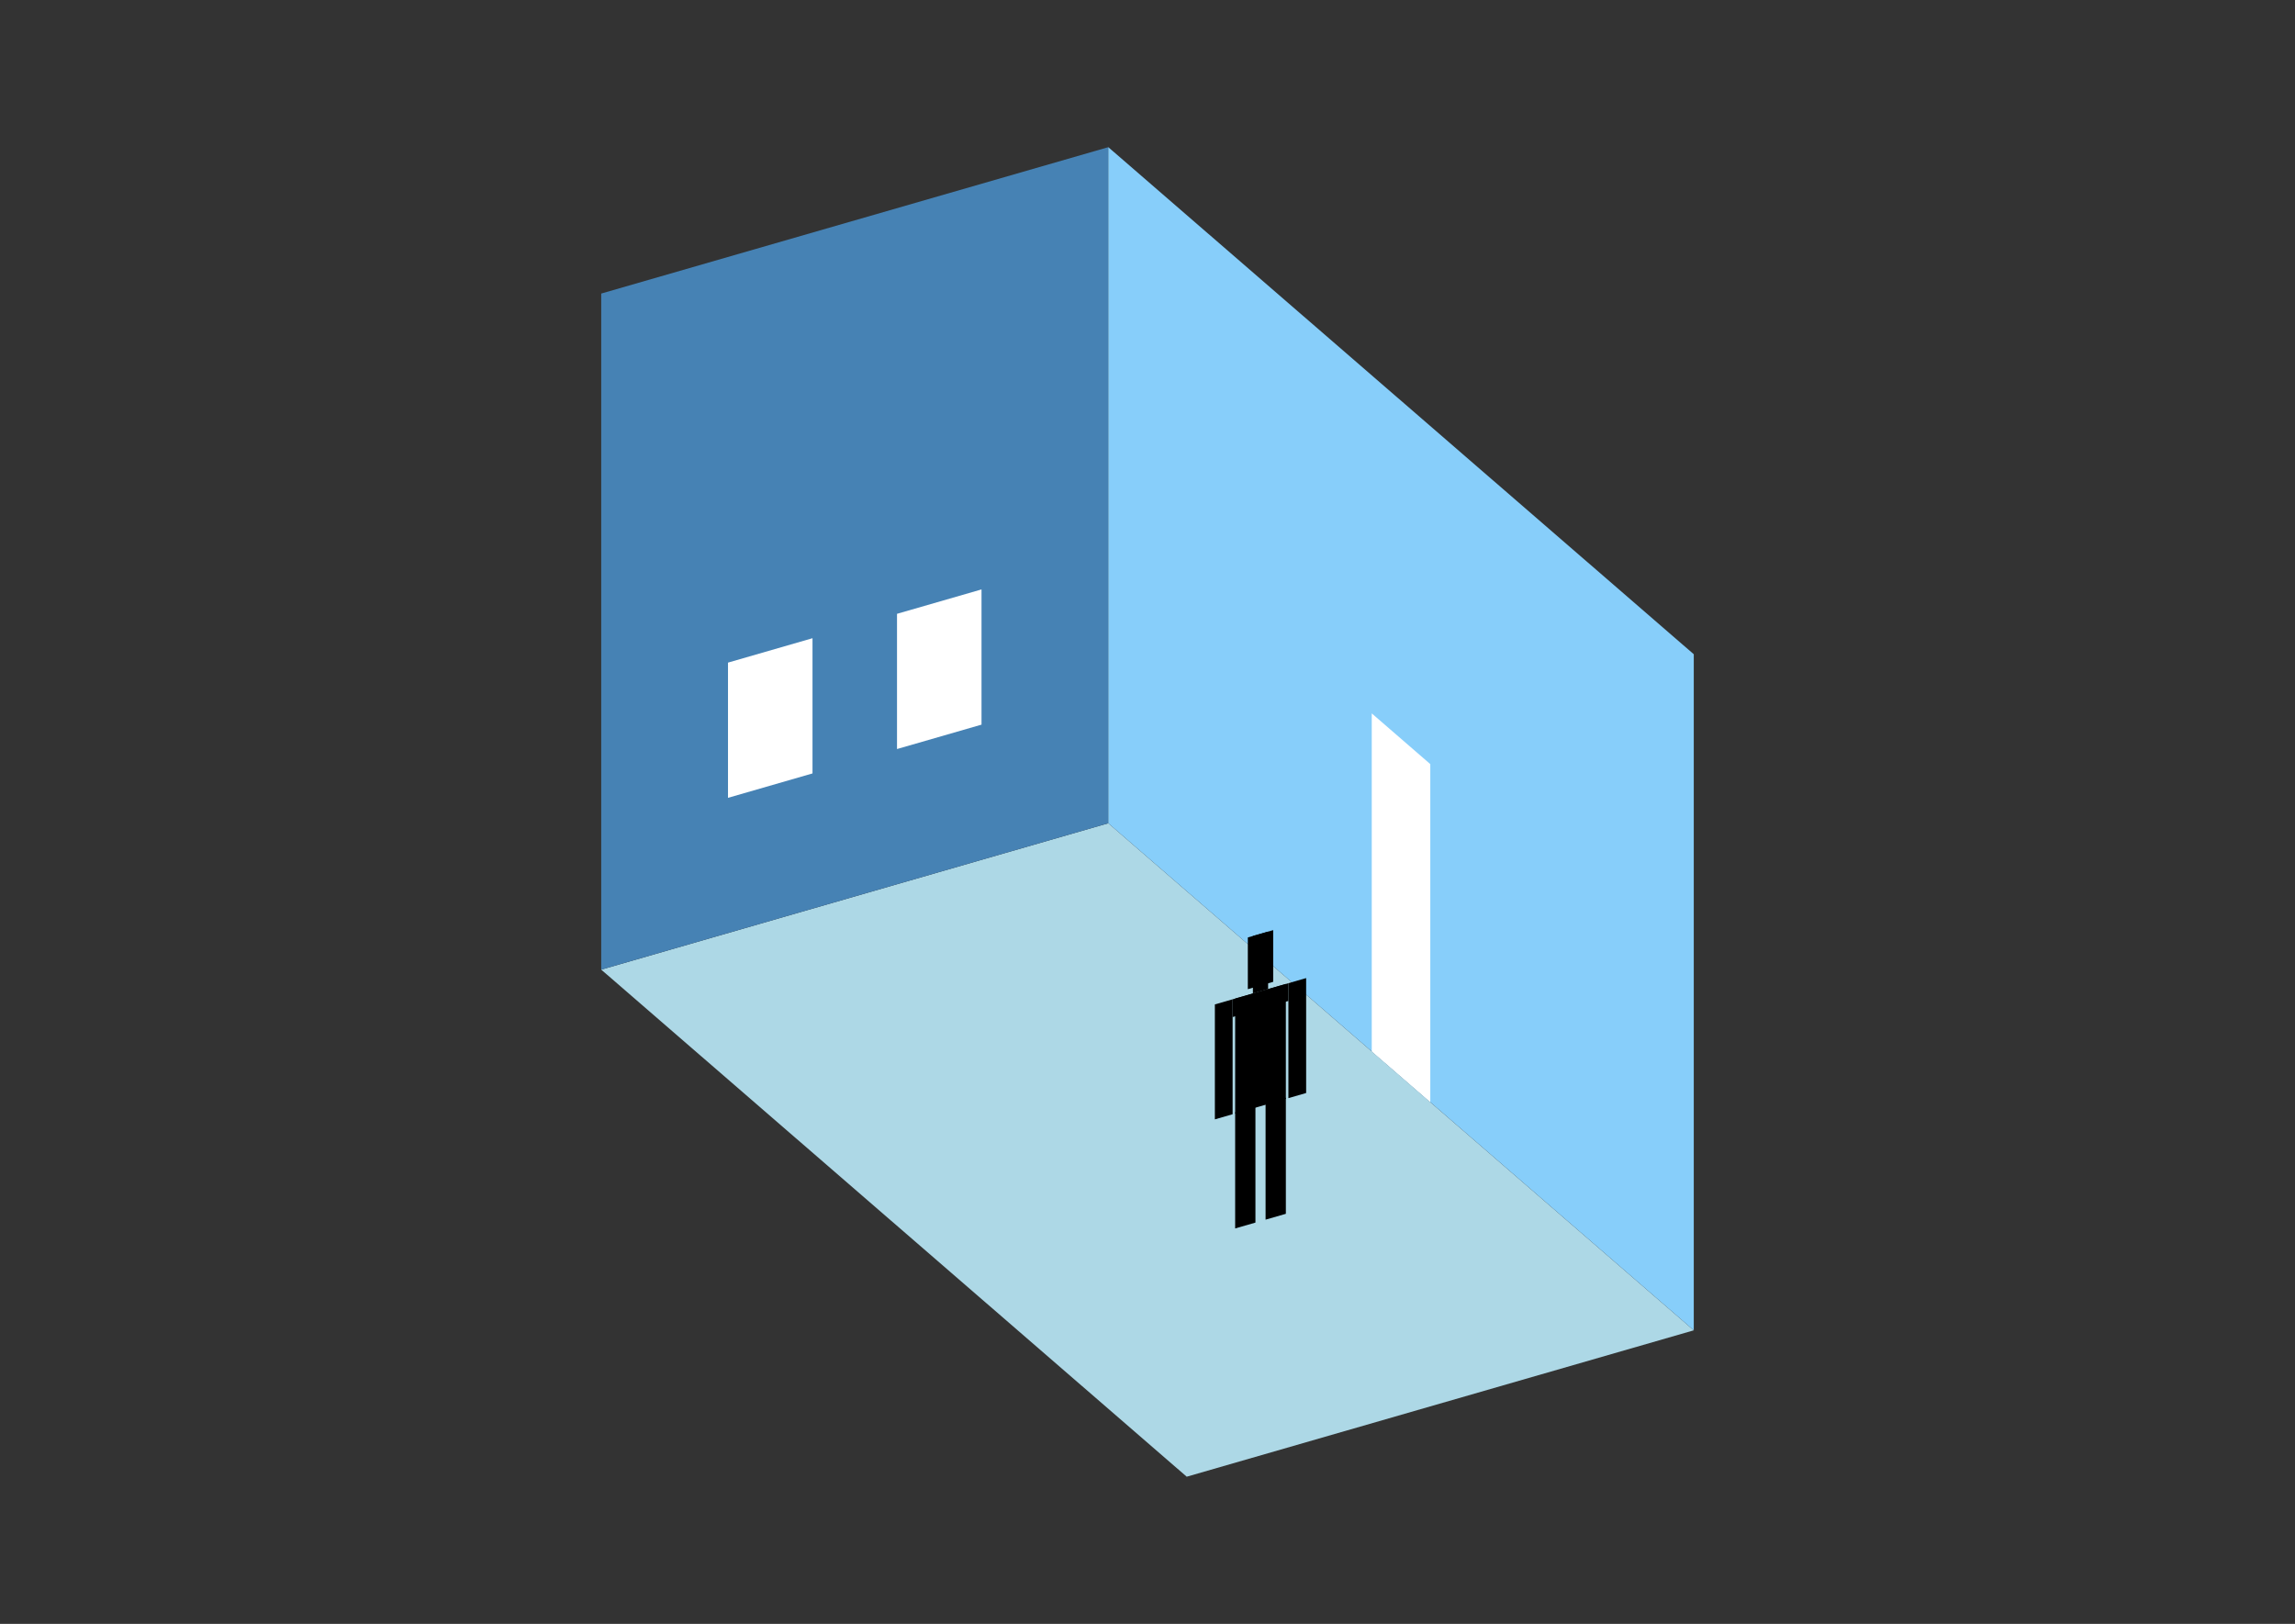 <?xml version="1.0" encoding="UTF-8"?>
<svg
  xmlns="http://www.w3.org/2000/svg"
  width="848"
  height="600"
  style="background-color:white"
>
  <rect width="100%" height="100%" fill="#333333" stroke="none"/>
  <polygon fill="lightblue" points="438.492,545.622 222.154,358.268 409.508,304.183 625.846,491.537" />
  <polygon fill="steelblue" points="222.154,358.268 222.154,108.463 409.508,54.378 409.508,304.183" />
  <polygon fill="lightskyblue" points="625.846,491.537 625.846,241.732 409.508,54.378 409.508,304.183" />
  <polygon fill="white" points="528.494,407.228 528.494,282.326 506.86,263.59 506.86,388.493" />
  <polygon fill="white" points="268.993,294.786 268.993,244.825 300.218,235.811 300.218,285.772" />
  <polygon fill="white" points="331.444,276.758 331.444,226.797 362.67,217.783 362.67,267.744" />
  <polygon fill="hsl(360.0,50.0%,50.66%)" points="456.388,453.892 456.388,411 463.882,408.837 463.882,451.728" />
  <polygon fill="hsl(360.0,50.0%,50.66%)" points="475.124,448.483 475.124,405.592 467.629,407.755 467.629,450.647" />
  <polygon fill="hsl(360.0,50.0%,50.66%)" points="448.894,413.588 448.894,371.121 455.451,369.228 455.451,411.695" />
  <polygon fill="hsl(360.0,50.0%,50.66%)" points="476.06,405.746 476.06,363.279 482.618,361.386 482.618,403.853" />
  <polygon fill="hsl(360.0,50.0%,50.66%)" points="455.451,375.786 455.451,369.228 476.06,363.279 476.06,369.837" />
  <polygon fill="hsl(360.0,50.0%,50.66%)" points="456.388,411.425 456.388,368.958 475.124,363.55 475.124,406.016" />
  <polygon fill="hsl(360.0,50.0%,50.66%)" points="461.072,365.483 461.072,346.373 470.44,343.668 470.44,362.778" />
  <polygon fill="hsl(360.0,50.0%,50.66%)" points="462.946,367.065 462.946,345.832 468.566,344.209 468.566,365.443" />
</svg>

